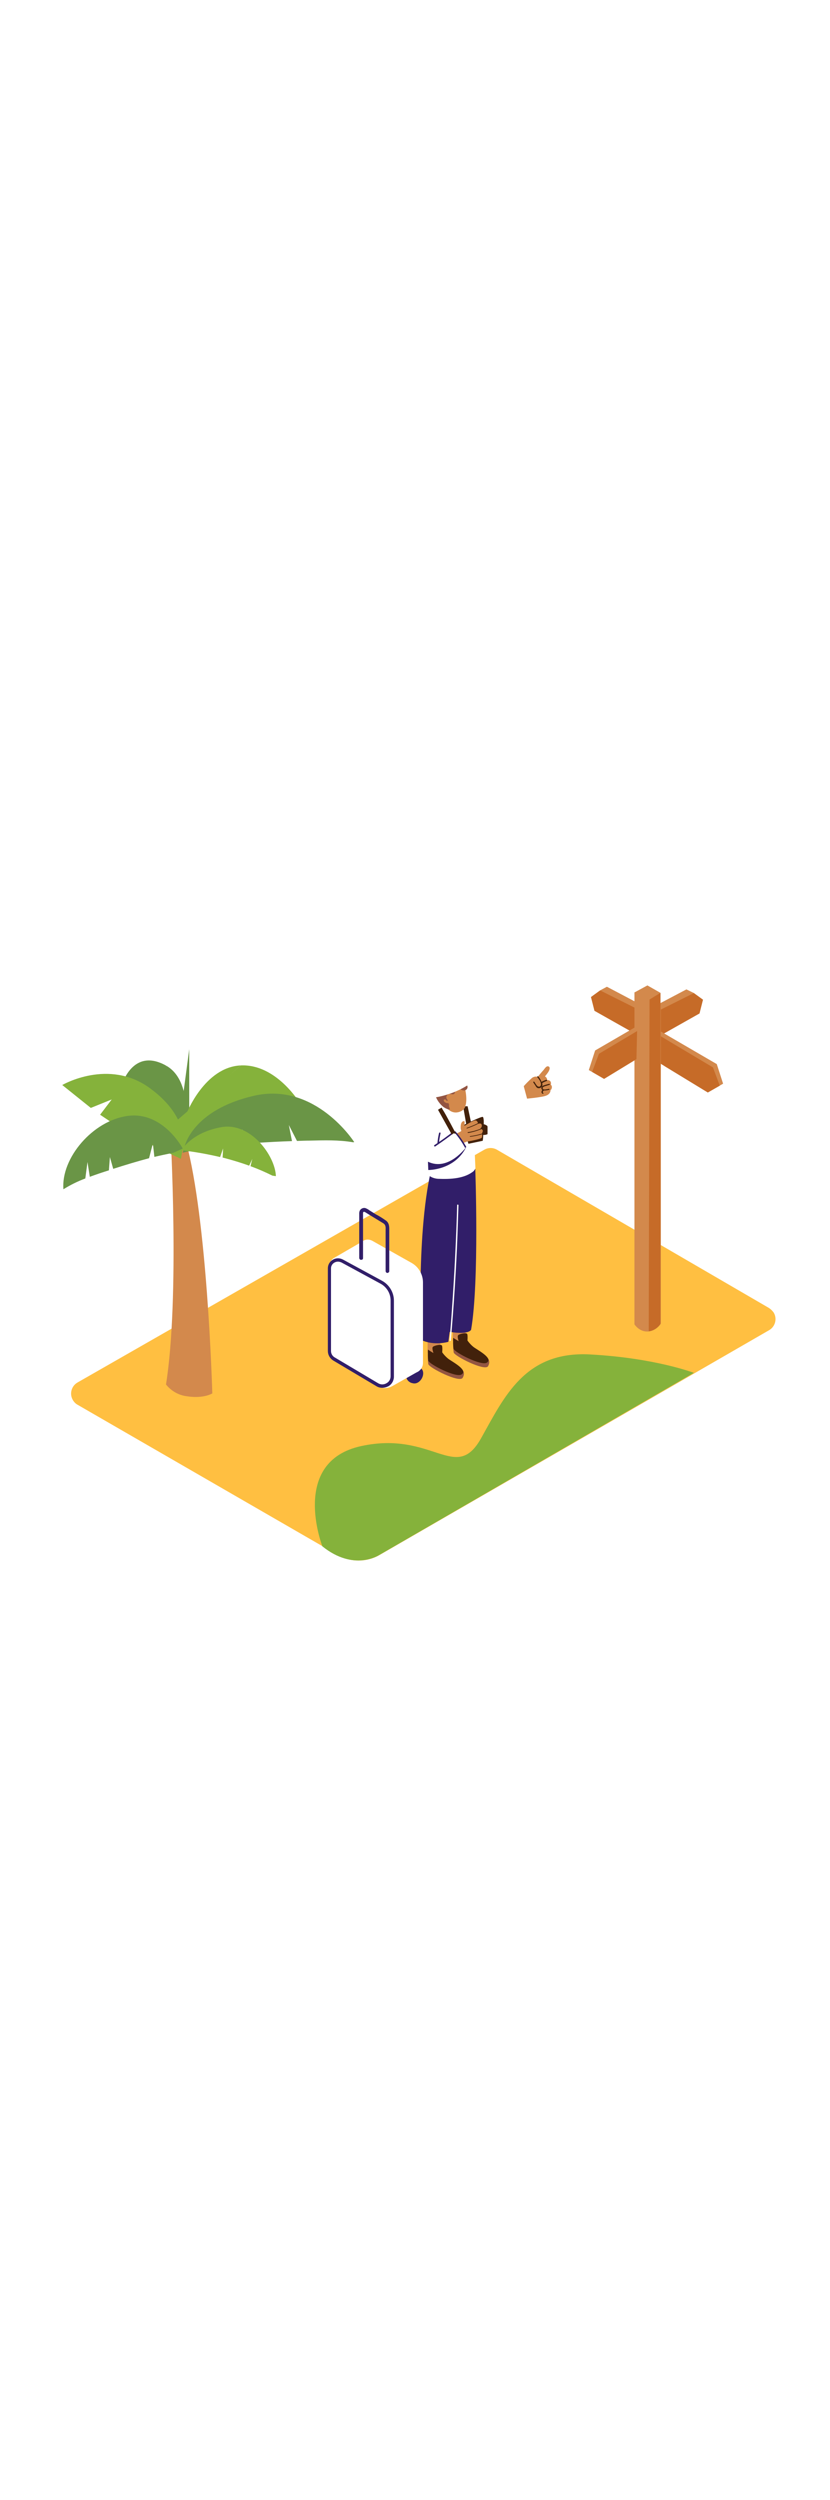 <svg version="1.1" id="Layer_1" xmlns="http://www.w3.org/2000/svg" xmlns:xlink="http://www.w3.org/1999/xlink" x="0px" y="0px" viewBox="0 0 500 500" style="width: 166px;" xml:space="preserve" data-imageid="traveling-3" imageName="Traveling" class="illustrations_image">
<style type="text/css">
	.st0_traveling-3{fill:#FFBF41;}
	.st1_traveling-3{fill:#85B23B;}
	.st2_traveling-3{fill:url(#SVGID_1_);}
	.st3_traveling-3{fill:url(#SVGID_00000103957877160768869190000009891116911821876907_);}
	.st4_traveling-3{fill:url(#SVGID_00000015327466433819045590000016059800127947548854_);}
	.st5_traveling-3{fill:url(#SVGID_00000096737443484340185490000003545732341975675523_);}
	.st6_traveling-3{fill:#935542;}
	.st7_traveling-3{fill:#D3894C;}
	.st8_traveling-3{fill:#42210B;}
	.st9_traveling-3{fill:#311E69;}
	.st10_traveling-3{fill:#68E1FD;}
	.st11_traveling-3{fill:#FFFFFF;}
	.st12_traveling-3{fill:#6A9546;}
	.st13_traveling-3{fill:#C66B28;}
</style>
<g id="Base_traveling-3">
	<path class="st0_traveling-3" d="M463.2,284.9l-163.8-95.3c-2.4-1.4-5.3-1.4-7.7,0l-245,140.2c-3.7,2.1-5,6.9-2.8,10.6c0.7,1.2,1.7,2.2,2.8,2.8&#10;&#9;&#9;l156.7,90.5c7.8,4.5,17.5,4.5,25.3,0l234.6-135.4c3.7-2.1,5-6.9,2.8-10.6C465.3,286.6,464.3,285.6,463.2,284.9z"/>
	<path class="st1_traveling-3" d="M194.2,428.5c0,0-19.8-51,23.4-60.4s56.9,22.6,72.2-4.7c14-24.9,26.3-52.6,65.6-50.5S418,324,418,324&#10;&#9;&#9;L228.5,433.7C228.5,433.7,213.3,443.9,194.2,428.5z"/>
</g>
<g id="Shadow_traveling-3">
	
		<linearGradient id="SVGID_1_-traveling-3" gradientUnits="userSpaceOnUse" x1="298.993" y1="794.681" x2="254.923" y2="830.211" gradientTransform="matrix(1 0 0 1 0 -498)">
		<stop offset="0" style="stop-color:#935542"/>
		<stop offset="1" style="stop-color:#FFFFFF;stop-opacity:0"/>
	</linearGradient>
	<path class="st2_traveling-3" d="M245.2,341.4c2,1.2,3.9,2.4,5.9,3.6l42.8-25l-21.3-15.8l-41,27.6C235.9,335.2,240.5,338.4,245.2,341.4z"/>
	
		<linearGradient id="SVGID_00000148622830645341413020000015857299028084867222_-traveling-3" gradientUnits="userSpaceOnUse" x1="125.221" y1="813.798" x2="91.85" y2="845.518" gradientTransform="matrix(1 0 0 1 0 -498)">
		<stop offset="0" style="stop-color:#935542"/>
		<stop offset="1" style="stop-color:#FFFFFF;stop-opacity:0"/>
	</linearGradient>
	<path style="fill:url(#SVGID_00000148622830645341413020000015857299028084867222_);" d="M92.9,369.4l35-33.1l-9.4-20.5l-57.4,37.9&#10;&#9;&#9;C69.7,359.6,84.5,363.3,92.9,369.4z"/>
	
		<linearGradient id="SVGID_00000146474437875357963850000004525322680375006604_-traveling-3" gradientUnits="userSpaceOnUse" x1="238.298" y1="800.639" x2="198.819" y2="838.169" gradientTransform="matrix(1 0 0 1 0 -498)">
		<stop offset="0" style="stop-color:#935542"/>
		<stop offset="1" style="stop-color:#FFFFFF;stop-opacity:0"/>
	</linearGradient>
	<path style="fill:url(#SVGID_00000146474437875357963850000004525322680375006604_);" d="M198.4,370.8l55.6-43.4L213.7,303&#10;&#9;&#9;l-57.4,37.9C164.9,346.8,190,364.7,198.4,370.8z"/>
	
		<linearGradient id="SVGID_00000182529746280446478340000006763003959221790872_-traveling-3" gradientUnits="userSpaceOnUse" x1="393.713" y1="781.284" x2="357.033" y2="816.154" gradientTransform="matrix(1 0 0 1 0 -498)">
		<stop offset="0" style="stop-color:#935542"/>
		<stop offset="1" style="stop-color:#FFFFFF;stop-opacity:0"/>
	</linearGradient>
	<path style="fill:url(#SVGID_00000182529746280446478340000006763003959221790872_);" d="M350.5,345l47-50l-14.5-5.5l-57.4,37.9&#10;&#9;&#9;C334.2,333.2,342.1,338.9,350.5,345z"/>
</g>
<g id="Character_traveling-3">
	<path class="st6_traveling-3" d="M257.8,312.2c2.2,1.4,3.8,2.3,3.8,2.3c1.7,0,5,0.4,4-1.9c1.2,1.9,2.6,3.6,4.3,5c1.9,1.6,12.5,3.1,8.8,9.4&#10;&#9;&#9;c-1.9,3.2-20.3-6.1-20.7-8.3C257.7,316.7,257.7,314.4,257.8,312.2z"/>
	<path class="st7_traveling-3" d="M265.7,301.5c-0.5,3.1-0.6,6.3-0.3,9.5c0.1,0.7,0.2,1.4,0.3,2.2l-8.1-1.4v-10.3L265.7,301.5L265.7,301.5z"/>
	<path class="st8_traveling-3" d="M257.8,310c2.2,1.5,3.8,2.3,3.8,2.3c1.7,0,5,0.4,4-1.9c1.1,1.9,2.6,3.6,4.3,5c1.9,1.6,12.5,6.9,8.1,9.6&#10;&#9;&#9;c-3.3,2.1-19.5-6.2-20-8.4C257.7,314.4,257.7,312.2,257.8,310z"/>
	<path class="st8_traveling-3" d="M261.2,312.4c-0.1-0.6-1.3-3.5-0.3-4.2s5-1.7,5.4-0.5s0,5.1,0,5.1"/>
	<path class="st6_traveling-3" d="M273,305.1c2.2,1.4,3.8,2.3,3.8,2.3c1.7,0,5,0.4,4-1.9c1.2,1.9,2.6,3.6,4.3,5c1.9,1.6,12.5,3.1,8.9,9.5&#10;&#9;&#9;c-1.9,3.2-20.3-6.1-20.7-8.3C273,309.5,272.9,307.3,273,305.1z"/>
	<path class="st7_traveling-3" d="M280.9,294.4c-0.5,3.1-0.6,6.3-0.3,9.5c0.1,0.7,0.2,1.4,0.3,2.2l-8.1-1.4v-10.3L280.9,294.4L280.9,294.4z"/>
	<path class="st8_traveling-3" d="M273,302.9c2.2,1.4,3.8,2.3,3.8,2.3c1.7,0,5,0.4,4-1.9c1.2,1.9,2.6,3.6,4.3,5c1.9,1.6,12.5,6.9,8.1,9.6&#10;&#9;&#9;c-3.3,2-19.5-6.2-20-8.5C272.9,307.3,272.9,305.1,273,302.9z"/>
	<path class="st8_traveling-3" d="M276.4,305.4c-0.1-0.6-1.2-3.5-0.3-4.2s5-1.7,5.4-0.5s0,5.1,0,5.1"/>
	<path class="st7_traveling-3" d="M331.8,150.4c0.2-0.6,0.2-1.2-0.1-1.8c-0.4-0.7-1.3-1.1-2.1-0.9v-0.1c0-0.2,0-0.5-0.1-0.7&#10;&#9;&#9;c-0.1-0.5-0.4-0.9-0.8-1.2c-0.1-0.1-0.3-0.2-0.4-0.3c0.7-0.9,1.5-1.8,2.1-2.8s1.3-2.7,0-3.2s-2.3,1.4-3,2.2&#10;&#9;&#9;c-1.2,1.3-2.3,2.7-3.5,4.1c-1.2-0.4-2.5-0.1-3.5,0.7c-1.9,1.7-3.7,3.5-5.4,5.5c-0.3,0.3-0.3,0.9,0,1.2c-0.1,0.2-0.2,0.4-0.1,0.7&#10;&#9;&#9;c0.1,0.4,0.2,0.8,0.3,1.2c0.1,0.7,0.3,1.3,0.6,2c0.2,0.4,0.6,0.7,1.1,0.6c-0.2,0.4,0,0.9,0.4,1.1c0.1,0.1,0.3,0.1,0.4,0.1&#10;&#9;&#9;c2.9-0.3,5.7-0.6,8.5-1.1c2.2-0.4,4.8-0.9,5.4-3.4c0-0.2,0-0.3,0-0.5c0.4-0.4,0.7-0.8,0.8-1.4C332.6,151.7,332.4,150.9,331.8,150.4&#10;&#9;&#9;z"/>
	<path class="st8_traveling-3" d="M329,147.5c-1,0.3-1.9,0.7-2.8,1.2c-0.4-1.2-1.1-2.3-2-3.3c-0.3-0.3-0.8,0.2-0.5,0.5c0.9,1,2.2,2.8,2.2,4.3&#10;&#9;&#9;c-0.1,1.7-1.7,1.8-2.6,0.6c-0.5-0.6-0.9-1.4-1.4-2.1c-0.3-0.4-0.9,0-0.6,0.4l1.4,2.1c0.2,0.5,0.6,0.9,1.1,1.2&#10;&#9;&#9;c0.9,0.3,1.8,0,2.5-0.6c0.5-0.7,0.6-1.6,0.3-2.4h0.1c0.8-0.5,1.7-0.9,2.6-1.2c0.2,0,0.3-0.3,0.3-0.5S329.2,147.5,329,147.5&#10;&#9;&#9;L329,147.5z"/>
	<path class="st8_traveling-3" d="M327.2,151.8c0.6-0.3,1.2-0.6,1.8-0.7l2-0.6c0.2-0.1,0.3-0.2,0.2-0.4s-0.2-0.3-0.4-0.2c-1.2,0.3-2.3,0.6-3.4,1&#10;&#9;&#9;c-0.7,0.2-1.2,0.9-1.3,1.6c0,0.5,0.3,0.9,0.7,1.1c-0.4,0.3-0.6,0.8-0.6,1.3s0.4,0.9,0.8,1c0.2,0,0.4-0.1,0.4-0.2s-0.1-0.4-0.2-0.4&#10;&#9;&#9;c-0.6-0.2-0.1-1,0.2-1.2c0.1-0.1,0.1-0.1,0.1-0.2c1.1,0,2.2-0.1,3.3-0.4c0.2-0.1,0.3-0.2,0.2-0.4s-0.2-0.3-0.4-0.2&#10;&#9;&#9;c-0.7,0.2-1.4,0.3-2.1,0.4c-0.3,0-0.6,0-0.9,0C326.8,153,326.7,152.2,327.2,151.8z"/>
	<path class="st9_traveling-3" d="M286.3,200.7c0,0,2.5,68.5-2.5,97.3c0,0-1,3.2-12.9,1.3l-0.8,6c0,0-8.4,2.6-16.3-1.1c0,0-3.3-66.6,6.6-105.2"/>
	<path class="st10_traveling-3 targetColor" d="M317.7,159.5l-3.2-11.9c0,0-17,18.3-37.6,15.6c-2.9,0.3-6,0.4-8.9,0.9c-1.5,0.3-2.9,0.8-4.1,1.5&#10;&#9;&#9;c-4.1,5.7-5.5,12.8-5.9,19.8c-0.2,3.8-0.2,7.7-0.2,11.5c0,2.4,0.1,4.9,0.4,7.3c0.1,0.6,0.4,1.1,0.9,1.4c1.4,0.9,3.1,1.4,4.8,1.5&#10;&#9;&#9;c7.2,0.3,15.9,0,21.5-4.7c0.4-0.5,0.7-1,1-1.5l-0.9-21.1C285.4,179.6,308.8,172.3,317.7,159.5z" style="fill: rgb(255, 255, 255);"/>
	<path class="st8_traveling-3" d="M279.8,178.6c0,0-0.5-3.7,0-4.1s10.2-5,11-4.7s0.6,4.4,0.6,4.4s2.3,0.6,2.3,1.5v4.5c-0.8,0.4-1.7,0.5-2.6,0.5&#10;&#9;&#9;c0,1.2-0.1,2.3-0.3,3.5l-8.6,1.8"/>
	<path class="st10_traveling-3 targetColor" d="M268,164.1c0,0-9.9,1.1-13.2,12.6c-3.8,13.5-1.3,16.6,2.9,20.1" style="fill: rgb(255, 255, 255);"/>
	<path class="st7_traveling-3" d="M280,152.2c0,0,3.1,11.5-2.1,14.1s-8.9-1.2-10.5-4.7s-1-11.5,5.8-12.3C279.1,148.6,280,152.2,280,152.2z"/>
	<path class="st6_traveling-3" d="M281,150.1c0.6-1.4,0.8-3.9-0.9-4.7c-1.3-0.5-2.7-0.2-3.7,0.7c-0.6-0.5-1.3-0.8-2-0.9&#10;&#9;&#9;c-2.7-0.8-5.5-0.2-7.6,1.6c-0.1,0.1-0.2,0.2-0.3,0.2c-0.2,0.1-0.3,0.1-0.5,0.1c-4.1,0.1-5,4.7-4.3,7.9c0.7,3.3,2.4,6.2,5,8.5&#10;&#9;&#9;c1.1,0.9,2.4,1.5,3.7,1.9c0.2,0,0.3-0.1,0.4-0.2v-0.1c0.2-0.1,0.2-0.4,0.1-0.5l0,0c-0.4-0.7-0.5-1.5-0.4-2.2&#10;&#9;&#9;c-0.1-0.3-0.2-0.6-0.4-0.9c-0.9,0.1-1.8-0.2-2.4-0.8c-0.4-0.4-0.7-1.2,0.1-1.4c0.3-0.1,0.6,0,0.8,0.2c0.1,0.2,0.2,0.4,0.4,0.5&#10;&#9;&#9;c0.1,0.1,0.1,0.1,0.2,0.1c0.3,0.1,0.6-0.1,0.5-0.4c-0.1-0.2-0.3-0.4-0.5-0.6c-0.5-0.9-0.4-2,0.4-2.6c1-0.9,1.9-0.4,2.9-0.3&#10;&#9;&#9;c0.7,0.1,1.4-0.3,1.5-1c0.1-0.5-0.1-0.9-0.2-1.4c0-0.7,0.4-1.3,1-1.6c1.2-0.5,1.9,0.5,2.8,1.1c0.7,0.5,1.6,0.7,2.5,0.5&#10;&#9;&#9;c1.1-0.3,1.8-1.4,1.5-2.5c-0.1-0.3-0.2-0.6-0.4-0.8C281.3,150.1,281.1,150,281,150.1z"/>
	<path class="st11_traveling-3" d="M275.4,222.8c-0.6,21.3-1.7,42.5-3.2,63.7c-0.4,6-0.9,11.9-1.4,17.9c0,0.5,0.8,0.5,0.8,0&#10;&#9;&#9;c1.8-21.2,3.2-42.4,4-63.6c0.2-6,0.4-12,0.6-17.9c-0.1-0.2-0.3-0.3-0.5-0.2C275.5,222.6,275.4,222.6,275.4,222.8z"/>
	<path class="st7_traveling-3" d="M289.3,176.8c0.7-0.4,1.1-1.3,0.9-2.1c-0.2-1.5-2.2-0.7-2.2-0.7s-0.2-2-1.6-2.1s-6.6,3.3-6.6,3.3l0.1-2.4&#10;&#9;&#9;c-0.1-0.4-0.3-0.5-0.8-0.4c-1.4,0.4-1.6,2.4-1.6,3.6c0,0.4,0,0.9,0.1,1.3c0.1,0.3,0.4,0.7,0.2,1.1c-1,0.6-2,1.1-3.1,1.5l0.3,0.6&#10;&#9;&#9;c0.3,0.3,0.5,0.7,0.8,1c1.2,1.3,2.1,2.7,2.9,4.2l2.5-1c0,0,8.7-1.4,9.1-2.5c0.2-0.7,0.2-1.5,0-2.3l0.5-1.3&#10;&#9;&#9;C291.2,177.4,289.3,176.8,289.3,176.8z"/>
	<path class="st8_traveling-3" d="M281.2,176.4c2.3-0.8,4.5-1.7,6.7-2.8c0.2-0.1,0.4,0.2,0.1,0.4c-2.2,1.1-4.4,2-6.7,2.8&#10;&#9;&#9;C281.1,176.9,281,176.5,281.2,176.4z"/>
	<path class="st8_traveling-3" d="M281.9,179c2.7-0.4,5.2-1.1,7.7-2.1c0.2-0.1,0.4,0.3,0.1,0.4c-2.5,1-5.1,1.8-7.8,2.2&#10;&#9;&#9;C281.7,179.4,281.6,179,281.9,179z"/>
	<path class="st8_traveling-3" d="M283.2,181.4c2.4-0.3,4.7-0.8,7-1.5c0.1,0,0.2,0.1,0.2,0.2c0,0.1,0,0.2-0.1,0.2c-2.3,0.7-4.7,1.2-7.1,1.5&#10;&#9;&#9;C283,181.8,283,181.4,283.2,181.4z"/>
	<path class="st9_traveling-3" d="M280.2,188.5l0.7-0.6c-1.8-3.3-4-6.5-6.5-9.3c-0.4-0.4-1,0.2-0.6,0.6C276.3,182.1,278.4,185.2,280.2,188.5z"/>
	<path class="st9_traveling-3" d="M272.7,178.9c-2.7,2.1-5.4,4.1-8.2,6c0.2-1.7,0.5-3.5,0.9-5.2c0-0.3-0.1-0.5-0.4-0.5c-0.2,0-0.4,0.1-0.5,0.3&#10;&#9;&#9;c-0.5,2-0.8,4-1,6.1l-1.8,1.2c-0.5,0.3,0,1.1,0.5,0.8c3.7-2.5,7.4-5.2,11-7.9C273.6,179.3,273.2,178.5,272.7,178.9z"/>
	<path class="st9_traveling-3" d="M280.9,187.9c0,0-10.6,14.9-23.1,8.9l0.2,5C257.9,201.8,273.9,202.1,280.9,187.9z"/>
	<path class="st10_traveling-3 targetColor" d="M254.5,157c0,0,1.8,3.2,14.1-0.4s20.5-10.7,19.4-13.1S251.9,151,254.5,157z" style="fill: rgb(255, 255, 255);"/>
	<path class="st10_traveling-3 targetColor" d="M278.1,148.8c0,0,0.1-9.4-9.7-6.5c-6.1,1.8-8.5,4.6-5.3,14.1" style="fill: rgb(255, 255, 255);"/>
	<path class="st8_traveling-3" d="M266.8,165.6c-0.3-0.4-0.5-0.9-0.7-1.4c-0.8,0.4-1.5,0.8-2.2,1.3v0.1l8.3,14.9l1-0.8l1.5,0.3&#10;&#9;&#9;C274.6,179.9,268.5,168.1,266.8,165.6z"/>
	<path class="st8_traveling-3" d="M279.3,165.2l1.6,9.2l2.8-1.6l-2-9.4h-1.4C280.1,164.1,279.7,164.7,279.3,165.2z"/>
</g>
<g id="Luggage_traveling-3">
	<path class="st9_traveling-3" d="M253.3,321.1l-3.4-1.6c-0.6-0.3-2,0.8-2.4,1.1c-0.7,0.4-1.2,0.9-1.6,1.6c-0.7,1.5-1.6,3.9-0.8,5.5&#10;&#9;&#9;s2.5,2.6,4.2,2.6"/>
	<ellipse transform="matrix(0.5 -0.866 0.866 0.5 -156.528 379.984)" class="st9_traveling-3" cx="250.8" cy="325.6" rx="5.1" ry="3.7"/>
	<ellipse transform="matrix(0.5 -0.866 0.866 0.5 -156.734 380.062)" class="st9_traveling-3" cx="250.8" cy="325.8" rx="3.2" ry="2.3"/>
	<path class="st10_traveling-3 targetColor" d="M219.1,244.4L201,254.9c-1.3,0.8-2.1,2.2-2.1,3.7V314l28.3,17.8c2.8,1.7,6.3,1.8,9.1,0.2l15.9-9L219.1,244.4z&#10;&#9;&#9;" style="fill: rgb(255, 255, 255);"/>
	<path class="st10_traveling-3 targetColor" d="M224.2,244.4l23.8,13.4c4.2,2.4,6.8,6.9,6.8,11.7V318c0,3.4-2.7,6.1-6.1,6.1c-1.1,0-2.2-0.3-3.2-0.9&#10;&#9;&#9;l-26.4-16.3c-1.8-1.1-2.9-3.1-2.9-5.2V249c0-2.9,2.4-5.3,5.3-5.3C222.5,243.7,223.4,244,224.2,244.4z" style="fill: rgb(255, 255, 255);"/>
	<path class="st9_traveling-3" d="M218.7,254.9v-26c0-0.4,0-0.9,0-1.3c0.2-1.2,1.3-0.4,1.9,0l3.4,2.1c2.3,1.4,4.6,2.8,6.9,4.2&#10;&#9;&#9;c1.7,1.1,1.4,2.7,1.4,4.4v24.5c0.1,0.6,0.6,1.1,1.2,1c0.5-0.1,1-0.5,1-1v-24.1c0-2.3,0.2-4.6-1.8-6.3c-2-1.4-4.1-2.8-6.3-3.9&#10;&#9;&#9;l-4-2.5c-0.7-0.6-1.6-1-2.4-1.3c-1.6-0.3-3.2,0.7-3.5,2.3c0,0.2-0.1,0.4-0.1,0.6c0,0.6,0,1.1,0,1.7v25.6c0.1,0.6,0.6,1.1,1.2,1&#10;&#9;&#9;C218.3,255.9,218.7,255.5,218.7,254.9L218.7,254.9z"/>
	<path class="st9_traveling-3" d="M230.3,333c-1.3,0-2.5-0.3-3.6-1l-25.9-15.4c-2-1.2-3.3-3.4-3.3-5.8V261c0-2.1,1.1-4,2.9-5.1&#10;&#9;&#9;c1.9-1.2,4.3-1.2,6.3-0.1l23.4,12.7c4.4,2.4,7.2,7,7.2,12v45.8c0,2.4-1.3,4.7-3.4,5.8C232.7,332.7,231.5,333,230.3,333z M203.6,257&#10;&#9;&#9;c-0.8,0-1.5,0.2-2.2,0.6c-1.2,0.7-2,2-2,3.4v49.8c0,1.7,0.9,3.2,2.4,4l25.9,15.4c1.6,1,3.6,1,5.2,0c1.5-0.8,2.4-2.4,2.4-4.1v-45.7&#10;&#9;&#9;c0-4.3-2.4-8.2-6.2-10.2l-23.4-12.7C205,257.2,204.3,257,203.6,257z"/>
</g>
<g id="Tree_traveling-3">
	<polyline class="st12_traveling-3" points="107.8,175.6 114,129 114,171.1 &#9;"/>
	<path class="st12_traveling-3" d="M100.2,139c17.7,10.1,11.4,44.6,9.4,53.9c-0.3,1.5-0.5,2.3-0.5,2.3"/>
	<path class="st12_traveling-3" d="M79.7,146.8l26.4,22.7l-0.7-17.2c0,0,2-14.2-12.6-15.6S79.7,146.8,79.7,146.8z"/>
	<path class="st7_traveling-3" d="M112.6,338.1c-5-0.6-9.5-3.2-12.6-7.1c8.4-52.6,2.6-153.1,2.6-153.1l7.1-0.9c13.7,39.4,17.6,139.5,18.2,159.4&#10;&#9;&#9;C123.6,338.7,117.5,338.9,112.6,338.1z"/>
	<path class="st1_traveling-3" d="M145,138.8c21.7-1,35.9,23.1,35.9,23.1l-70.8,27l-2.9-17.5"/>
	<path class="st1_traveling-3" d="M112.4,167.7c0,0,10.9-27.9,32.6-28.9"/>
	<path class="st12_traveling-3" d="M186.5,184.1c-2.5,0-5.1,0.1-7.6,0.2l-4.9-9.6l1.9,9.7c-6.9,0.2-13.9,0.6-20.8,1c-2.1,0.1-4.2,0.2-6.2,0.4&#10;&#9;&#9;c-0.8-3.2-1.8-6.7-2.9-8.3c-0.3-0.4-0.1,4.2,0.2,8.5c-12.2,0.9-24.4,2.4-36.2,5.4l1.2-3.7c0,0,4.5-22,41.7-30.6&#10;&#9;&#9;s60.5,27.9,60.5,27.9l-0.7,0.1C204.1,183.6,195.2,183.9,186.5,184.1z"/>
	<path class="st12_traveling-3" d="M100.2,139c-20.5-11.6-27,12.1-27,12.1"/>
	<path class="st1_traveling-3" d="M110.1,188.9c0,0,5.1-18.2-19.8-36.4s-52.8-1.9-52.8-1.9l17.2,13.8l12.6-5.1l-7,9.2l14.6,9.8&#10;&#9;&#9;c0,0,9.5-6.3,12.6-8.1c0.7-0.4-6.5,11.5-6.5,11.5l28,13.4L110.1,188.9z"/>
	<path class="st12_traveling-3" d="M93,193.9l-0.9-8.1l-2.3,8.9c-7.2,1.9-14.4,4.1-21.6,6.4l-2-7.1l-0.6,8c-3.9,1.2-7.7,2.5-11.5,3.9l-1.4-8.9&#10;&#9;&#9;l-1.3,9.9c-4.6,1.7-9,3.9-13.2,6.5C36.7,194.6,55.9,172,77,169.2c21.3-2.8,33.1,19.7,33.1,19.7l-5.6,2.5&#10;&#9;&#9;C100.6,192.2,96.8,193,93,193.9z"/>
	<path class="st1_traveling-3" d="M150.9,199.5l1.1-4.4l-1.9,4.1c-5.2-1.9-10.6-3.5-16-4.9l0.3-5.5l-1.8,5.2c-7.7-1.8-15.5-3.2-23.3-4.1&#10;&#9;&#9;c1.5-2.4,7.9-11,24-13.9c17.6-3.2,32.5,17.2,32.9,29.5l-2.1-0.3C159.7,203,155.3,201.1,150.9,199.5z"/>
</g>
<g id="Signpost_traveling-3">
	<polyline class="st7_traveling-3" points="391.7,104.5 413.5,93 418,95.2 413.5,109.5 398.4,112.9 &#9;"/>
	<polyline class="st13_traveling-3" points="390.8,108.8 418,95.2 423.5,99.2 421.4,107.5 395,122.4 &#9;"/>
	<polyline class="st7_traveling-3" points="382.1,94.9 390,90.6 397.9,95.1 390,101.9 &#9;"/>
	<polygon class="st7_traveling-3" points="400.3,139.2 426.4,155.1 435.6,149.8 431.8,138 395.4,116.8 &#9;"/>
	<polygon class="st13_traveling-3" points="395.5,119.7 429.5,140 433.6,151 426.4,155.1 391.3,133.7 &#9;"/>
	<polyline class="st7_traveling-3" points="387.4,102.9 365.6,91.4 361.5,93.6 365.6,107.9 380.8,111.3 &#9;"/>
	<polyline class="st13_traveling-3" points="388.7,107.2 361.5,93.6 356,97.6 358.1,105.9 384.5,120.8 &#9;"/>
	<path class="st7_traveling-3" d="M392.6,99.5c-0.3-0.1-0.7-0.2-1-0.3c-3.2-1.4-6.4-2.7-9.4-4.3v199.9c4.2,5.8,11,5.6,15.5,0.2&#10;&#9;&#9;c0.1-0.2,0.2-0.4,0.4-0.7V103.7C396.1,102.3,394.3,100.9,392.6,99.5z"/>
	<polygon class="st7_traveling-3" points="390,131 363.9,146.9 354.7,141.6 358.5,129.8 383.8,115.1 &#9;"/>
	<polygon class="st13_traveling-3" points="383.8,118.1 360.8,131.8 356.7,142.7 363.9,146.9 383.4,135 &#9;"/>
	<path class="st13_traveling-3" d="M391.3,99.1L390.8,299c2.7-0.4,5.1-1.8,6.7-4c0.1-0.2,0.2-0.4,0.4-0.7V95.1C395.7,96.4,393.5,97.7,391.3,99.1&#10;&#9;&#9;z"/>
</g>
</svg>